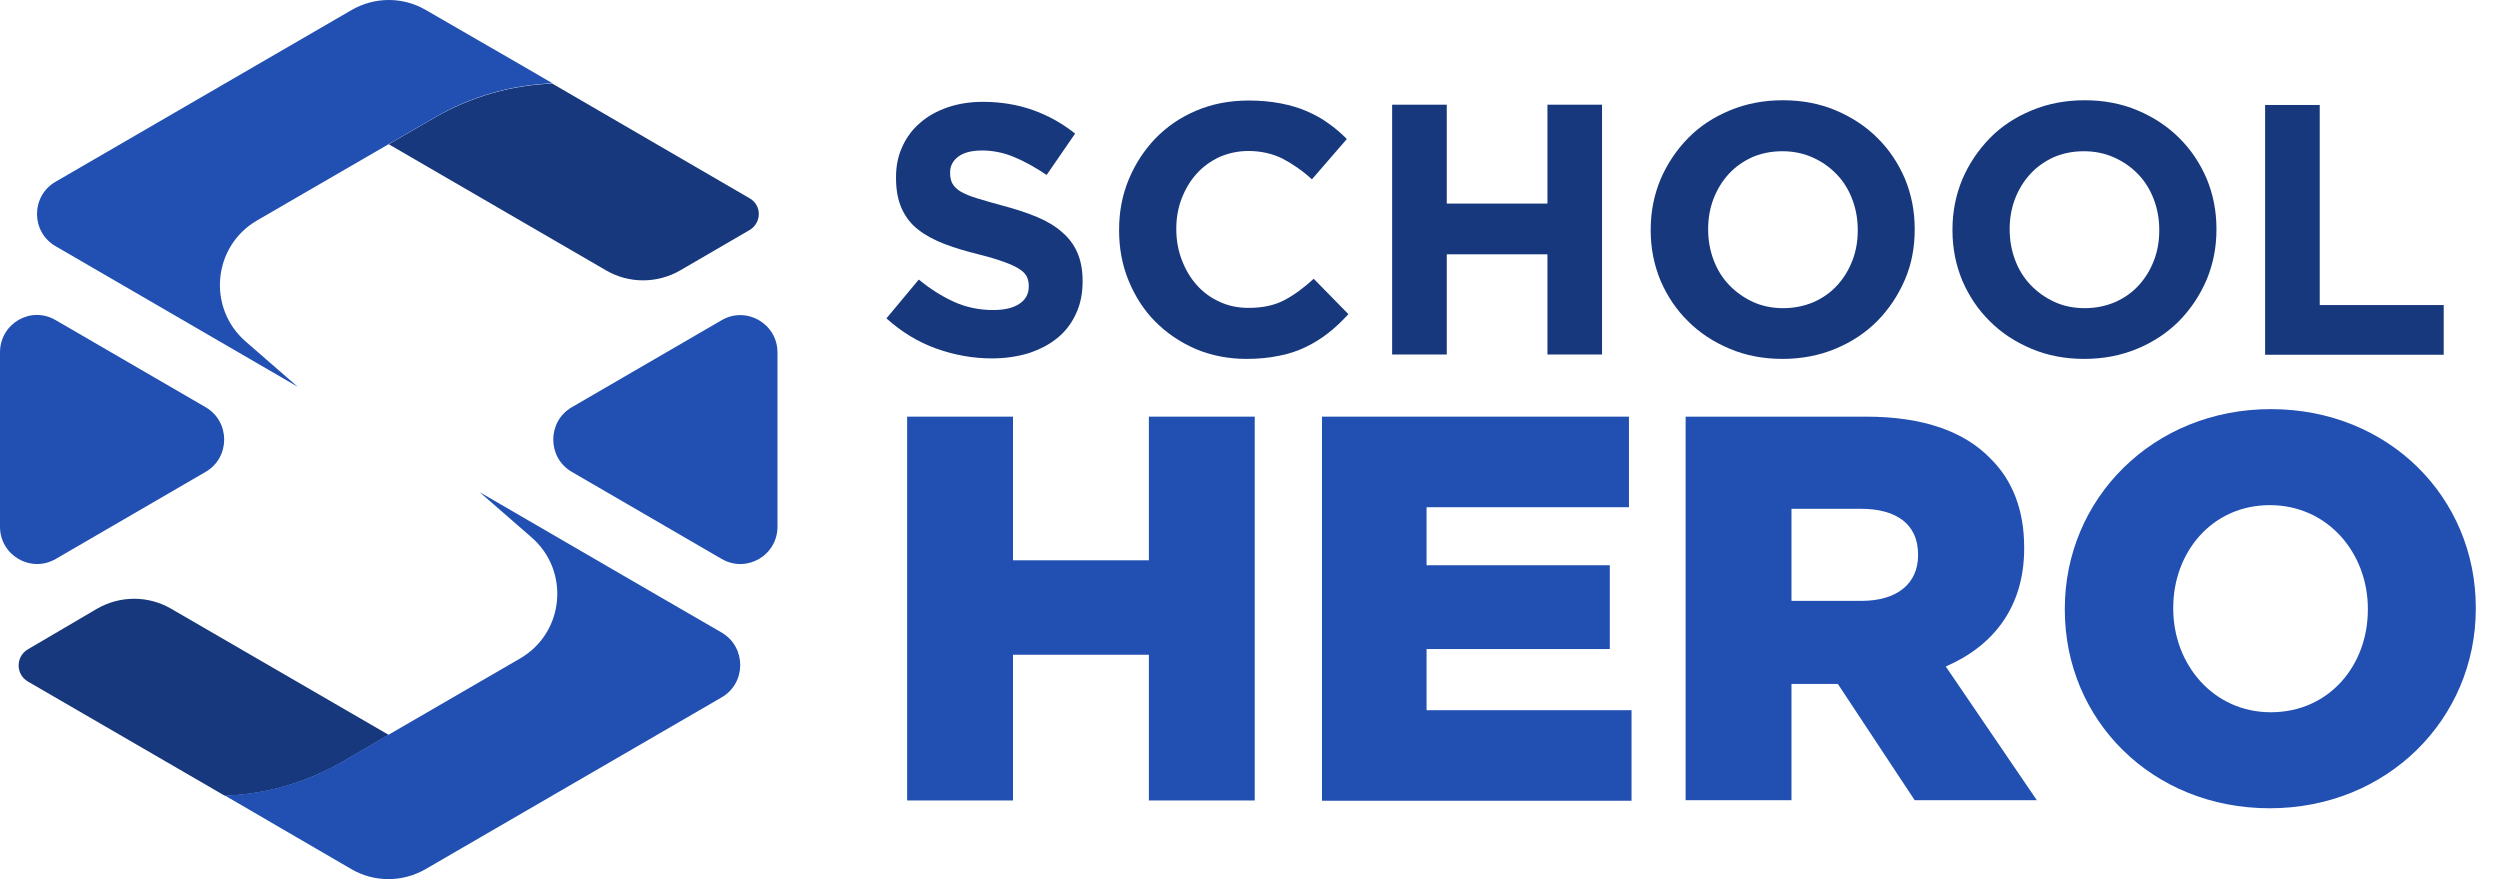 <svg width="91" height="32" viewBox="0 0 91 32" fill="none" xmlns="http://www.w3.org/2000/svg">
<path d="M39.162 11.427C39.002 11.777 38.776 12.071 38.484 12.307C38.192 12.544 37.843 12.724 37.438 12.857C37.033 12.98 36.59 13.046 36.1 13.046C35.413 13.046 34.734 12.923 34.075 12.686C33.415 12.45 32.812 12.08 32.266 11.588L33.444 10.176C33.858 10.517 34.282 10.783 34.715 10.982C35.149 11.18 35.629 11.285 36.147 11.285C36.562 11.285 36.882 11.209 37.108 11.057C37.334 10.906 37.447 10.697 37.447 10.432V10.404C37.447 10.271 37.419 10.158 37.372 10.063C37.325 9.968 37.231 9.873 37.099 9.788C36.967 9.703 36.779 9.618 36.543 9.532C36.307 9.447 35.997 9.352 35.62 9.258C35.158 9.144 34.744 9.021 34.376 8.879C34.009 8.737 33.688 8.566 33.434 8.367C33.17 8.168 32.972 7.913 32.831 7.61C32.69 7.307 32.615 6.928 32.615 6.482V6.454C32.615 6.037 32.69 5.668 32.85 5.327C33.001 4.995 33.218 4.702 33.5 4.465C33.783 4.219 34.112 4.039 34.499 3.906C34.885 3.774 35.309 3.707 35.78 3.707C36.439 3.707 37.052 3.811 37.608 4.01C38.163 4.209 38.672 4.493 39.134 4.863L38.097 6.369C37.692 6.094 37.297 5.876 36.91 5.715C36.524 5.554 36.138 5.478 35.752 5.478C35.365 5.478 35.073 5.554 34.876 5.706C34.678 5.857 34.584 6.047 34.584 6.274V6.303C34.584 6.454 34.612 6.577 34.668 6.681C34.725 6.786 34.828 6.89 34.97 6.975C35.12 7.06 35.318 7.145 35.573 7.221C35.827 7.297 36.147 7.392 36.534 7.496C36.995 7.619 37.4 7.752 37.758 7.903C38.116 8.055 38.418 8.235 38.663 8.453C38.908 8.661 39.096 8.917 39.218 9.201C39.341 9.485 39.407 9.826 39.407 10.224V10.252C39.407 10.669 39.331 11.076 39.162 11.427Z" fill="#17387D"/>
<path d="M48.356 12.117C48.102 12.316 47.829 12.486 47.537 12.628C47.245 12.77 46.915 12.884 46.557 12.95C46.199 13.026 45.803 13.064 45.37 13.064C44.711 13.064 44.089 12.941 43.524 12.704C42.959 12.458 42.469 12.126 42.054 11.709C41.64 11.293 41.319 10.791 41.084 10.222C40.848 9.654 40.735 9.038 40.735 8.394V8.366C40.735 7.712 40.848 7.106 41.084 6.538C41.319 5.97 41.64 5.477 42.054 5.041C42.469 4.615 42.959 4.274 43.542 4.028C44.117 3.782 44.758 3.659 45.455 3.659C45.879 3.659 46.265 3.696 46.614 3.763C46.962 3.829 47.283 3.924 47.565 4.047C47.848 4.17 48.112 4.312 48.356 4.492C48.602 4.663 48.818 4.852 49.025 5.06L47.754 6.528C47.405 6.206 47.038 5.96 46.68 5.771C46.312 5.591 45.898 5.496 45.446 5.496C45.069 5.496 44.72 5.572 44.39 5.714C44.07 5.865 43.788 6.064 43.561 6.32C43.326 6.576 43.147 6.879 43.015 7.22C42.883 7.561 42.817 7.93 42.817 8.319V8.347C42.817 8.735 42.883 9.105 43.015 9.455C43.147 9.806 43.326 10.109 43.552 10.364C43.778 10.62 44.051 10.829 44.381 10.98C44.701 11.132 45.059 11.207 45.446 11.207C45.964 11.207 46.397 11.113 46.755 10.923C47.113 10.734 47.471 10.469 47.819 10.147L49.082 11.435C48.846 11.691 48.611 11.918 48.356 12.117Z" fill="#17387D"/>
<path d="M56.327 12.913V9.257H52.662V12.904H50.674V3.811H52.662V7.41H56.327V3.811H58.314V12.904H56.327V12.913Z" fill="#17387D"/>
<path d="M69.337 10.184C69.092 10.753 68.762 11.245 68.338 11.681C67.914 12.107 67.405 12.448 66.812 12.694C66.218 12.941 65.578 13.064 64.88 13.064C64.183 13.064 63.543 12.941 62.959 12.694C62.375 12.448 61.866 12.117 61.442 11.69C61.018 11.274 60.688 10.781 60.443 10.213C60.208 9.645 60.085 9.038 60.085 8.385V8.356C60.085 7.703 60.208 7.097 60.443 6.528C60.688 5.96 61.018 5.468 61.442 5.032C61.866 4.596 62.375 4.265 62.968 4.018C63.562 3.772 64.202 3.649 64.899 3.649C65.597 3.649 66.237 3.772 66.821 4.018C67.405 4.265 67.914 4.596 68.338 5.022C68.762 5.439 69.092 5.932 69.337 6.5C69.572 7.068 69.695 7.674 69.695 8.328V8.356C69.695 9.01 69.581 9.616 69.337 10.184ZM67.622 8.366C67.622 7.978 67.556 7.608 67.424 7.258C67.292 6.907 67.104 6.604 66.859 6.348C66.614 6.093 66.322 5.884 65.983 5.733C65.644 5.581 65.276 5.505 64.88 5.505C64.475 5.505 64.108 5.581 63.778 5.723C63.449 5.875 63.166 6.074 62.93 6.329C62.695 6.585 62.507 6.888 62.375 7.229C62.243 7.57 62.177 7.94 62.177 8.328V8.356C62.177 8.745 62.243 9.114 62.375 9.465C62.507 9.815 62.695 10.118 62.94 10.374C63.185 10.63 63.477 10.838 63.806 10.989C64.136 11.141 64.504 11.217 64.909 11.217C65.304 11.217 65.672 11.141 66.011 10.999C66.35 10.848 66.633 10.649 66.868 10.393C67.104 10.137 67.292 9.834 67.424 9.493C67.556 9.152 67.622 8.783 67.622 8.394V8.366Z" fill="#17387D"/>
<path d="M80.321 10.184C80.076 10.753 79.746 11.245 79.323 11.681C78.898 12.107 78.39 12.448 77.796 12.694C77.203 12.941 76.562 13.064 75.865 13.064C75.168 13.064 74.527 12.941 73.943 12.694C73.359 12.448 72.85 12.117 72.427 11.69C72.003 11.274 71.673 10.781 71.428 10.213C71.192 9.645 71.07 9.038 71.07 8.385V8.356C71.07 7.703 71.192 7.097 71.428 6.528C71.673 5.96 72.003 5.468 72.427 5.032C72.85 4.596 73.359 4.265 73.953 4.018C74.546 3.772 75.187 3.649 75.884 3.649C76.581 3.649 77.222 3.772 77.806 4.018C78.39 4.265 78.898 4.596 79.323 5.022C79.746 5.439 80.076 5.932 80.321 6.5C80.557 7.068 80.679 7.674 80.679 8.328V8.356C80.679 9.01 80.557 9.616 80.321 10.184ZM78.597 8.366C78.597 7.978 78.531 7.608 78.399 7.258C78.267 6.907 78.079 6.604 77.834 6.348C77.589 6.093 77.297 5.884 76.958 5.733C76.619 5.581 76.251 5.505 75.856 5.505C75.451 5.505 75.083 5.581 74.753 5.723C74.424 5.875 74.141 6.074 73.906 6.329C73.67 6.585 73.482 6.888 73.35 7.229C73.218 7.57 73.152 7.94 73.152 8.328V8.356C73.152 8.745 73.218 9.114 73.35 9.465C73.482 9.815 73.67 10.118 73.915 10.374C74.16 10.63 74.452 10.838 74.782 10.989C75.111 11.141 75.479 11.217 75.884 11.217C76.28 11.217 76.647 11.141 76.986 10.999C77.325 10.848 77.608 10.649 77.843 10.393C78.079 10.137 78.267 9.834 78.399 9.493C78.531 9.152 78.597 8.783 78.597 8.394V8.366Z" fill="#17387D"/>
<path d="M82.45 12.913V3.821H84.438V11.104H88.951V12.913H82.45Z" fill="#17387D"/>
<path d="M33.02 15.166H36.873V20.395H41.819V15.166H45.672V29.137H41.819V23.833H36.873V29.137H33.02V15.166Z" fill="#2150B2"/>
<path d="M48.121 15.166H59.294V18.463H51.927V20.575H58.597V23.625H51.927V25.851H59.388V29.147H48.121V15.166Z" fill="#2150B2"/>
<path d="M61.357 15.166H67.923C70.043 15.166 71.513 15.725 72.445 16.682C73.255 17.478 73.68 18.557 73.68 19.931V19.969C73.68 22.1 72.549 23.52 70.825 24.259L74.141 29.128H69.695L66.897 24.894H66.859H65.21V29.128H61.357V15.166ZM67.754 21.872C69.063 21.872 69.817 21.238 69.817 20.215V20.177C69.817 19.078 69.026 18.52 67.735 18.52H65.21V21.872H67.754Z" fill="#2150B2"/>
<path d="M75.159 22.195V22.157C75.159 18.15 78.371 14.892 82.657 14.892C86.944 14.892 90.119 18.103 90.119 22.119V22.157C90.119 26.163 86.906 29.421 82.62 29.421C78.333 29.421 75.159 26.21 75.159 22.195ZM86.19 22.195V22.157C86.19 20.139 84.739 18.387 82.62 18.387C80.519 18.387 79.106 20.101 79.106 22.119V22.157C79.106 24.174 80.557 25.926 82.657 25.926C84.787 25.926 86.19 24.212 86.19 22.195Z" fill="#2150B2"/>
<path d="M27.282 8.375L24.758 9.843C23.919 10.326 22.892 10.326 22.063 9.843L14.15 5.25L15.817 4.284C17.127 3.526 18.596 3.1 20.104 3.043L27.273 7.21C27.735 7.457 27.735 8.11 27.282 8.375Z" fill="#17387D"/>
<path d="M14.15 26.75L12.473 27.726C11.164 28.484 9.694 28.91 8.187 28.967L1.017 24.809C0.565 24.543 0.565 23.899 1.017 23.634L3.533 22.157C4.371 21.674 5.398 21.674 6.227 22.157L14.15 26.75Z" fill="#17387D"/>
<path d="M20.113 3.033C18.606 3.09 17.127 3.516 15.827 4.274L14.159 5.24L9.355 8.025C7.744 8.963 7.537 11.207 8.94 12.429L10.834 14.077L4.88 10.62L2.025 8.963C1.121 8.442 1.121 7.135 2.025 6.614L12.803 0.362C13.641 -0.121 14.668 -0.121 15.497 0.362L17.447 1.489L19.039 2.408L20.113 3.033Z" fill="#2150B2"/>
<path d="M26.265 25.386L15.488 31.638C14.649 32.121 13.622 32.121 12.793 31.638L10.269 30.17L9.261 29.582L8.187 28.957C9.694 28.9 11.173 28.474 12.473 27.716L14.15 26.741L18.936 23.966C20.547 23.028 20.754 20.783 19.35 19.561L17.457 17.913L23.41 21.37L26.274 23.028C27.169 23.558 27.169 24.866 26.265 25.386Z" fill="#2150B2"/>
<path d="M2.025 11.652C1.121 11.122 0 11.776 0 12.827V16V19.173C0 20.215 1.121 20.868 2.025 20.348L7.489 17.174C8.384 16.654 8.384 15.347 7.489 14.825L2.025 11.652Z" fill="#2150B2"/>
<path d="M26.274 11.652C27.169 11.132 28.3 11.785 28.3 12.827V16V19.173C28.3 20.215 27.179 20.869 26.274 20.348L20.81 17.174C19.915 16.654 19.915 15.347 20.81 14.825L26.274 11.652Z" fill="#2150B2"/>
</svg>
